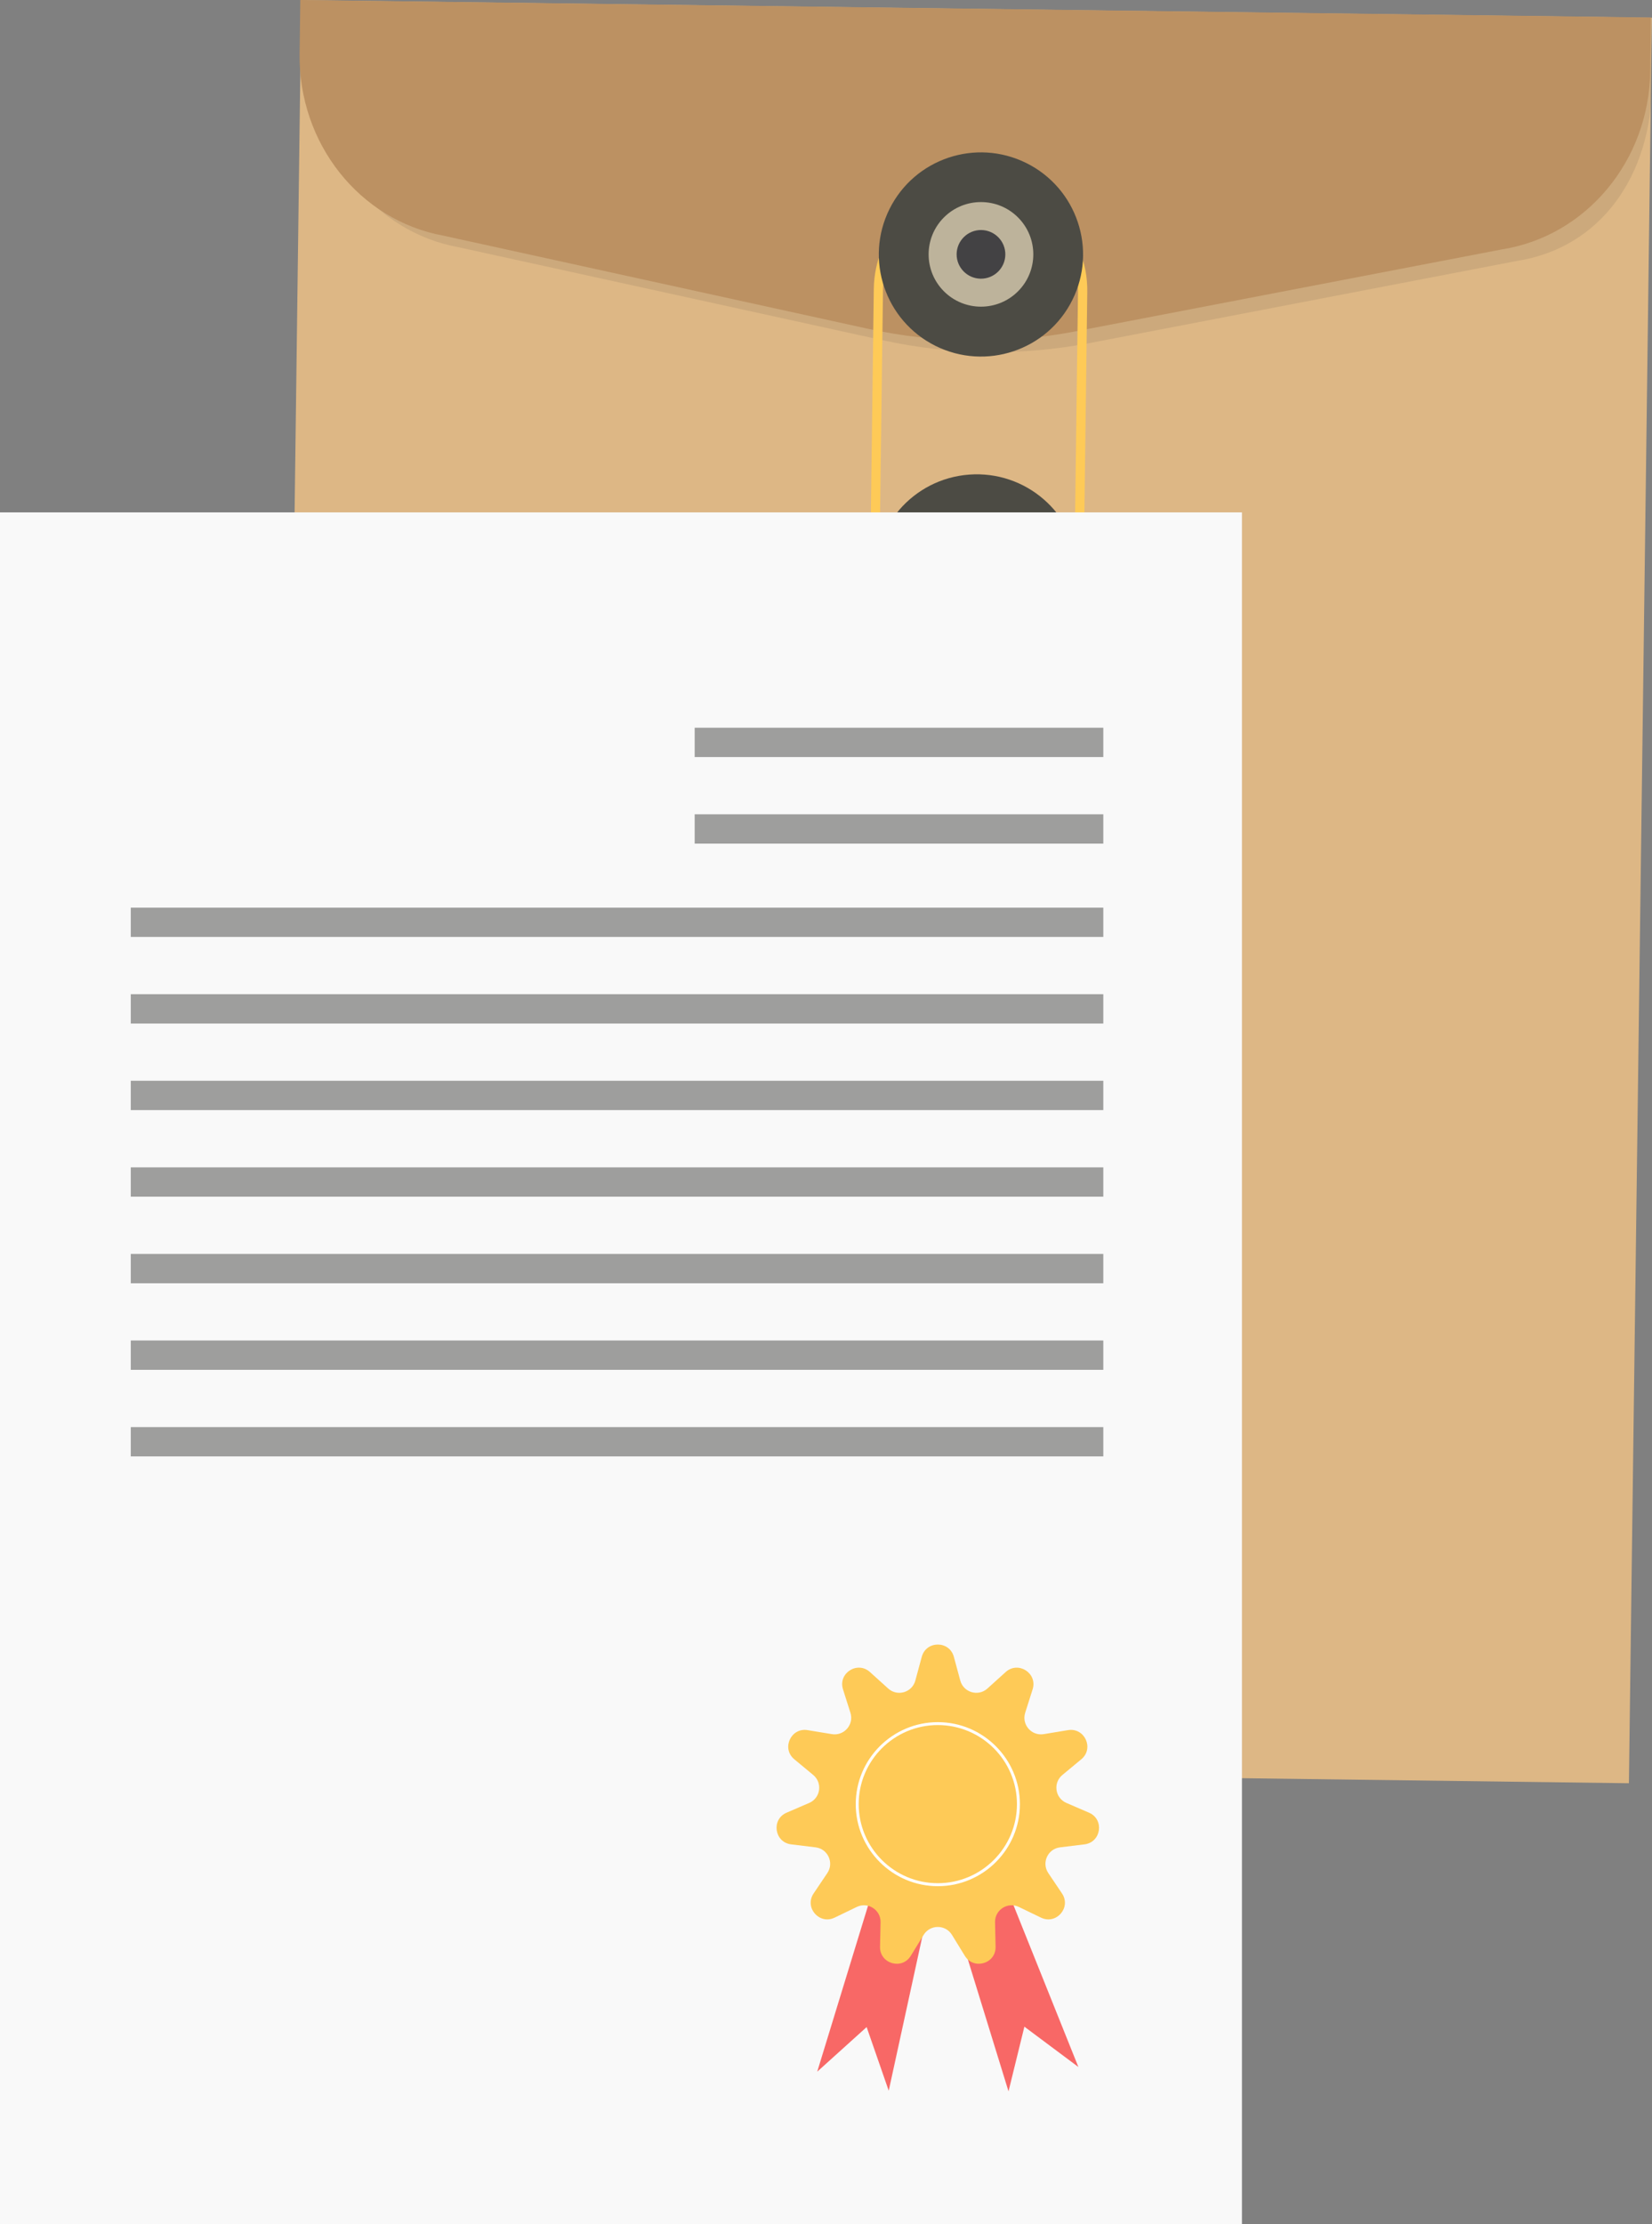 <svg width="217" height="292" viewBox="0 0 217 292" fill="none" xmlns="http://www.w3.org/2000/svg">
<rect x="0" y="0" width="217" height="292" fill="#808080" stroke="none"/>
<path d="M39.572 0.015L36.556 231.822L213.968 234.127L216.983 2.321L39.572 0.015Z" fill="#DDB785"/>
<path opacity="0.09" d="M199.228 34.267L143.271 45.018C134.206 46.759 124.904 46.639 115.887 44.661L60.232 32.461C49.186 30.447 41.178 20.334 41.331 8.592L41.423 1.517L216.859 2.3L217 11.273C216.843 23.023 210.322 32.537 199.228 34.267Z" fill="#272525"/>
<path d="M197.251 32.75L141.294 43.501C132.229 45.242 122.927 45.122 113.91 43.144L58.255 30.944C47.209 28.93 39.201 18.817 39.354 7.075L39.446 0L216.859 2.299L216.767 9.374C216.61 21.12 208.345 31.02 197.251 32.75Z" fill="#BC9162"/>
<path d="M128.179 85.669C120.448 85.568 114.24 79.204 114.34 71.483L114.778 37.926C114.879 30.205 121.251 24.005 128.982 24.106C136.713 24.206 142.921 30.571 142.821 38.292L142.383 71.848C142.282 79.569 135.909 85.769 128.179 85.669ZM128.962 25.318C121.902 25.225 116.08 30.888 115.988 37.942L115.55 71.499C115.457 78.55 121.127 84.365 128.191 84.457C135.251 84.549 141.073 78.887 141.165 71.832L141.603 38.276C141.696 31.221 136.026 25.41 128.962 25.318Z" fill="#FECA57"/>
<path d="M140.862 39.385C144.162 32.759 141.461 24.714 134.828 21.414C128.196 18.115 120.144 20.811 116.844 27.437C113.544 34.062 116.246 42.108 122.878 45.408C129.51 48.707 137.562 46.011 140.862 39.385Z" fill="#4C4B44"/>
<path d="M133.717 38.252C136.402 35.571 136.402 31.223 133.717 28.542C131.032 25.86 126.679 25.86 123.994 28.542C121.309 31.223 121.309 35.571 123.994 38.252C126.679 40.934 131.032 40.934 133.717 38.252Z" fill="#BDB39B"/>
<path d="M132.056 33.436C132.032 35.202 130.582 36.61 128.818 36.59C127.05 36.566 125.639 35.117 125.659 33.356C125.684 31.59 127.134 30.181 128.898 30.201C130.666 30.226 132.08 31.674 132.056 33.436Z" fill="#434244"/>
<path d="M129.282 89.037C136.672 88.495 142.223 82.072 141.68 74.692C141.137 67.311 134.707 61.768 127.317 62.311C119.927 62.854 114.377 69.277 114.919 76.657C115.462 84.037 121.893 89.58 129.282 89.037Z" fill="#4C4B44"/>
<path d="M133.653 79.992C136.047 77.048 135.597 72.724 132.649 70.333C129.701 67.943 125.371 68.392 122.978 71.337C120.585 74.281 121.034 78.605 123.982 80.995C126.93 83.385 131.26 82.936 133.653 79.992Z" fill="#BDB39B"/>
<path d="M129.078 78.769C130.794 78.351 131.845 76.622 131.426 74.908C131.007 73.194 129.277 72.144 127.56 72.563C125.844 72.981 124.793 74.71 125.212 76.424C125.631 78.138 127.362 79.188 129.078 78.769Z" fill="#434244"/>
<path d="M163.137 67.273H0V292H163.137V67.273Z" fill="#F9F9F9"/>
<g clip-path="url(#clip0_998_44105)">
<path d="M-1.208 123.014C53.63 123.014 108.473 123.014 163.311 123.014C166.71 123.014 166.71 119.162 163.311 119.162C108.473 119.162 53.63 119.162 -1.208 119.162C-4.607 119.162 -4.607 123.014 -1.208 123.014Z" fill="#9E9E9D"/>
<path d="M-1.208 134.381C53.63 134.381 108.473 134.381 163.311 134.381C166.71 134.381 166.71 130.529 163.311 130.529C108.473 130.529 53.63 130.529 -1.208 130.529C-4.607 130.529 -4.607 134.381 -1.208 134.381Z" fill="#9E9E9D"/>
<path d="M-1.208 145.748C53.63 145.748 108.473 145.748 163.311 145.748C166.71 145.748 166.71 141.896 163.311 141.896C108.473 141.896 53.63 141.896 -1.208 141.896C-4.607 141.896 -4.607 145.748 -1.208 145.748Z" fill="#9E9E9D"/>
<path d="M-1.208 157.116C53.63 157.116 108.473 157.116 163.311 157.116C166.71 157.116 166.71 153.263 163.311 153.263C108.473 153.263 53.63 153.263 -1.208 153.263C-4.607 153.263 -4.607 157.116 -1.208 157.116Z" fill="#9E9E9D"/>
<path d="M-1.208 168.483C53.63 168.483 108.473 168.483 163.311 168.483C166.71 168.483 166.71 164.63 163.311 164.63C108.473 164.63 53.63 164.63 -1.208 164.63C-4.607 164.63 -4.607 168.483 -1.208 168.483Z" fill="#9E9E9D"/>
<path d="M-1.208 179.85C53.63 179.85 108.473 179.85 163.311 179.85C166.71 179.85 166.71 175.998 163.311 175.998C108.473 175.998 53.63 175.998 -1.208 175.998C-4.607 175.998 -4.607 179.85 -1.208 179.85Z" fill="#9E9E9D"/>
<path d="M-1.208 191.217C53.63 191.217 108.473 191.217 163.311 191.217C166.71 191.217 166.71 187.365 163.311 187.365C108.473 187.365 53.63 187.365 -1.208 187.365C-4.607 187.365 -4.607 191.217 -1.208 191.217Z" fill="#9E9E9D"/>
</g>
<path d="M115.815 244.354L107.345 271.999L113.838 266.14L116.739 274.495L123.952 241.424L118.101 236.336L115.815 244.354Z" fill="#F86866"/>
<path d="M123.955 246.95L132.474 274.58L134.559 266.088L141.651 271.381L129.046 239.964L121.348 239.029L123.955 246.95Z" fill="#F86866"/>
<path d="M125.294 217.527L126.138 220.645C126.564 222.214 128.496 222.78 129.702 221.693L132.101 219.526C133.752 218.037 136.312 219.682 135.641 221.797L134.664 224.875C134.174 226.424 135.492 227.945 137.099 227.68L140.29 227.154C142.483 226.793 143.749 229.558 142.037 230.979L139.55 233.041C138.297 234.081 138.586 236.071 140.081 236.713L143.05 237.993C145.091 238.872 144.657 241.882 142.451 242.151L139.241 242.544C137.626 242.741 136.79 244.571 137.698 245.919L139.502 248.6C140.744 250.442 138.751 252.741 136.746 251.774L133.832 250.369C132.366 249.663 130.67 250.751 130.706 252.376L130.775 255.602C130.823 257.821 127.902 258.68 126.736 256.786L125.045 254.033C124.193 252.649 122.18 252.649 121.328 254.033L119.636 256.786C118.475 258.68 115.554 257.821 115.598 255.602L115.666 252.376C115.703 250.751 114.007 249.663 112.54 250.369L109.627 251.774C107.626 252.741 105.629 250.442 106.871 248.6L108.675 245.919C109.583 244.571 108.747 242.741 107.132 242.544L103.921 242.151C101.715 241.882 101.281 238.872 103.323 237.993L106.292 236.713C107.787 236.071 108.072 234.077 106.822 233.041L104.335 230.979C102.623 229.562 103.889 226.793 106.083 227.154L109.273 227.68C110.877 227.945 112.199 226.424 111.708 224.875L110.732 221.797C110.061 219.678 112.621 218.037 114.272 219.526L116.671 221.693C117.876 222.784 119.813 222.214 120.235 220.645L121.079 217.527C121.665 215.38 124.711 215.38 125.294 217.527Z" fill="#FECA57"/>
<path d="M123.188 247.641C117.241 247.641 112.407 242.809 112.407 236.874C112.407 230.935 117.245 226.107 123.188 226.107C129.135 226.107 133.969 230.939 133.969 236.874C133.973 242.809 129.135 247.641 123.188 247.641ZM123.188 226.488C117.454 226.488 112.793 231.147 112.793 236.87C112.793 242.596 117.458 247.251 123.188 247.251C128.922 247.251 133.583 242.592 133.583 236.87C133.587 231.147 128.922 226.488 123.188 226.488Z" fill="white"/>
<g clip-path="url(#clip1_998_44105)">
<path d="M35.829 99.396C90.666 99.396 145.51 99.396 200.348 99.396C203.747 99.396 203.747 95.544 200.348 95.544C145.51 95.544 90.666 95.544 35.829 95.544C32.429 95.544 32.429 99.396 35.829 99.396Z" fill="#9E9E9D"/>
<path d="M35.829 110.764C90.666 110.764 145.51 110.764 200.348 110.764C203.747 110.764 203.747 106.911 200.348 106.911C145.51 106.911 90.666 106.911 35.829 106.911C32.429 106.911 32.429 110.764 35.829 110.764Z" fill="#9E9E9D"/>
</g>
<defs>
<clipPath id="clip0_998_44105">
<rect width="127.75" height="72.055" fill="white" transform="translate(17.176 119.162)"/>
</clipPath>
<clipPath id="clip1_998_44105">
<rect width="53.676" height="72.055" fill="white" transform="translate(91.25 95.544)"/>
</clipPath>
</defs>
</svg>

